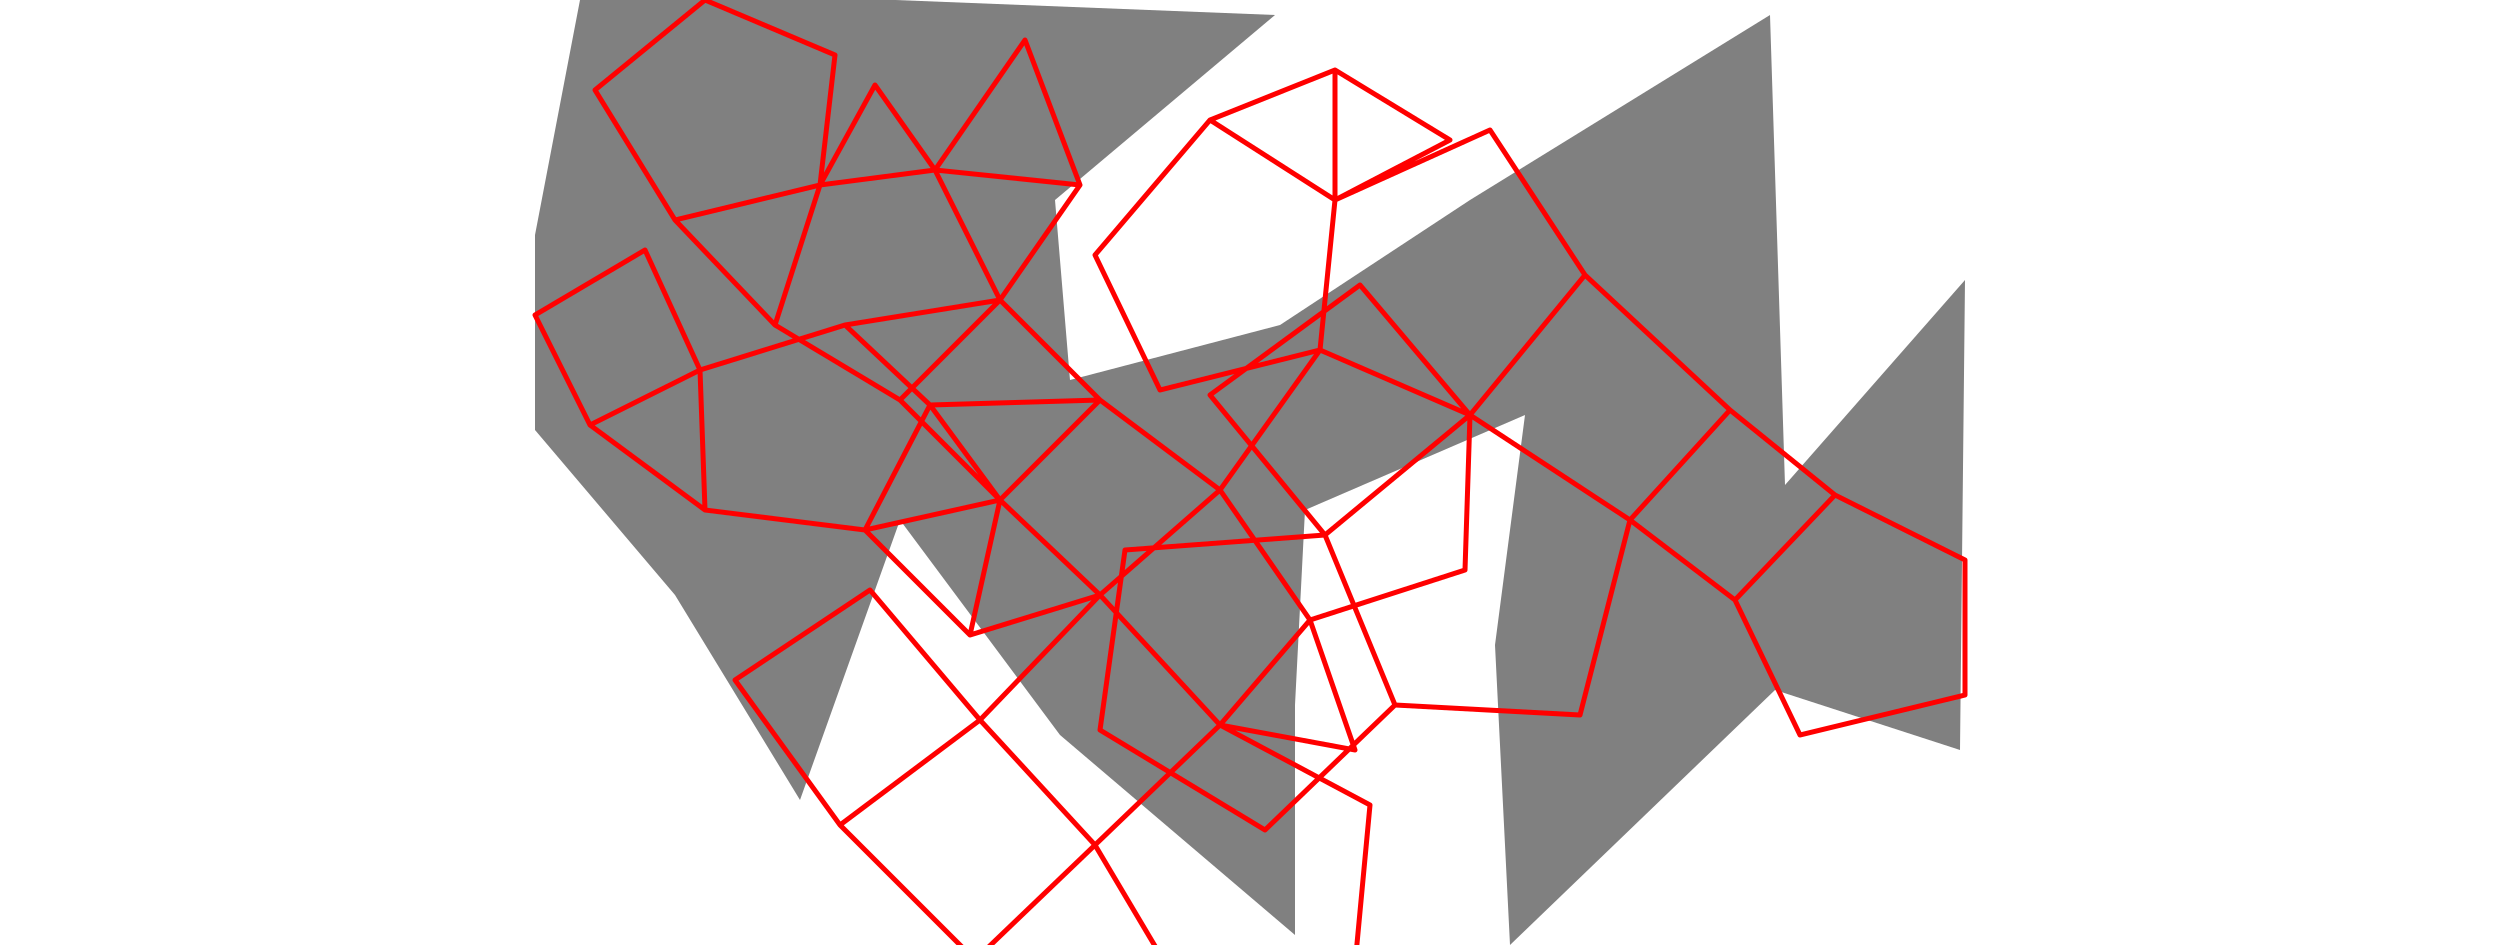 <svg viewBox="0 0 286 189" width="500" xmlns="http://www.w3.org/2000/svg">
<polygon fill="grey" points="0,47 0,86 28,119 53,160 73,104 105,147 152,187 152,141 154,102 198,83 192,129 195,189 248,138 285,150 286,56 250,97 247,3 187,40 149,65 107,76 104,40 148,3 72,0 9,0 "/>
<path d="M0 63L11 85M0 63L22 50M11 85L33 74M11 85L34 102M12 18L28 44M12 18L34 0M22 50L33 74M28 44L48 65M28 44L57 37M33 74L34 102M33 74L62 65M34 0L60 11M34 102L66 106M40 136L61 165M40 136L67 118M48 65L57 37M48 65L73 80M57 37L60 11M57 37L68 17M57 37L80 34M61 165L88 192M61 165L89 144M62 65L79 81M62 65L93 60M66 106L79 81M66 106L87 127M66 106L93 100M67 118L89 144M68 17L80 34M73 80L93 60M73 80L93 100M79 81L93 100M79 81L113 80M80 34L93 60M80 34L98 8M80 34L109 37M87 127L93 100M87 127L113 119M88 192L112 169M89 144L112 169M89 144L113 119M93 60L109 37M93 60L113 80M93 100L113 80M93 100L113 119M98 8L109 37M112 51L125 78M112 51L135 24M112 169L131 201M112 169L137 145M113 80L137 98M113 119L137 98M113 119L137 145M113 146L118 110M113 146L146 166M118 110L158 107M125 78L157 70M131 201L164 193M135 24L160 14M135 24L160 40M135 79L158 107M135 79L165 57M137 98L155 124M137 98L157 70M137 145L155 124M137 145L164 150M137 145L167 161M146 166L172 141M155 124L164 150M155 124L186 114M157 70L160 40M157 70L187 83M158 107L172 141M158 107L187 83M160 14L160 40M160 14L183 28M160 40L183 28M160 40L191 26M164 193L167 161M165 57L187 83M172 141L209 143M186 114L187 83M187 83L210 55M187 83L219 104M191 26L210 55M209 143L219 104M210 55L239 82M219 104L239 82M219 104L240 120M239 82L260 99M240 120L253 147M240 120L260 99M253 147L286 139M260 99L286 112M286 112L286 139" style="fill:none;stroke:#ff0000;stroke-linecap:round"/>
</svg>